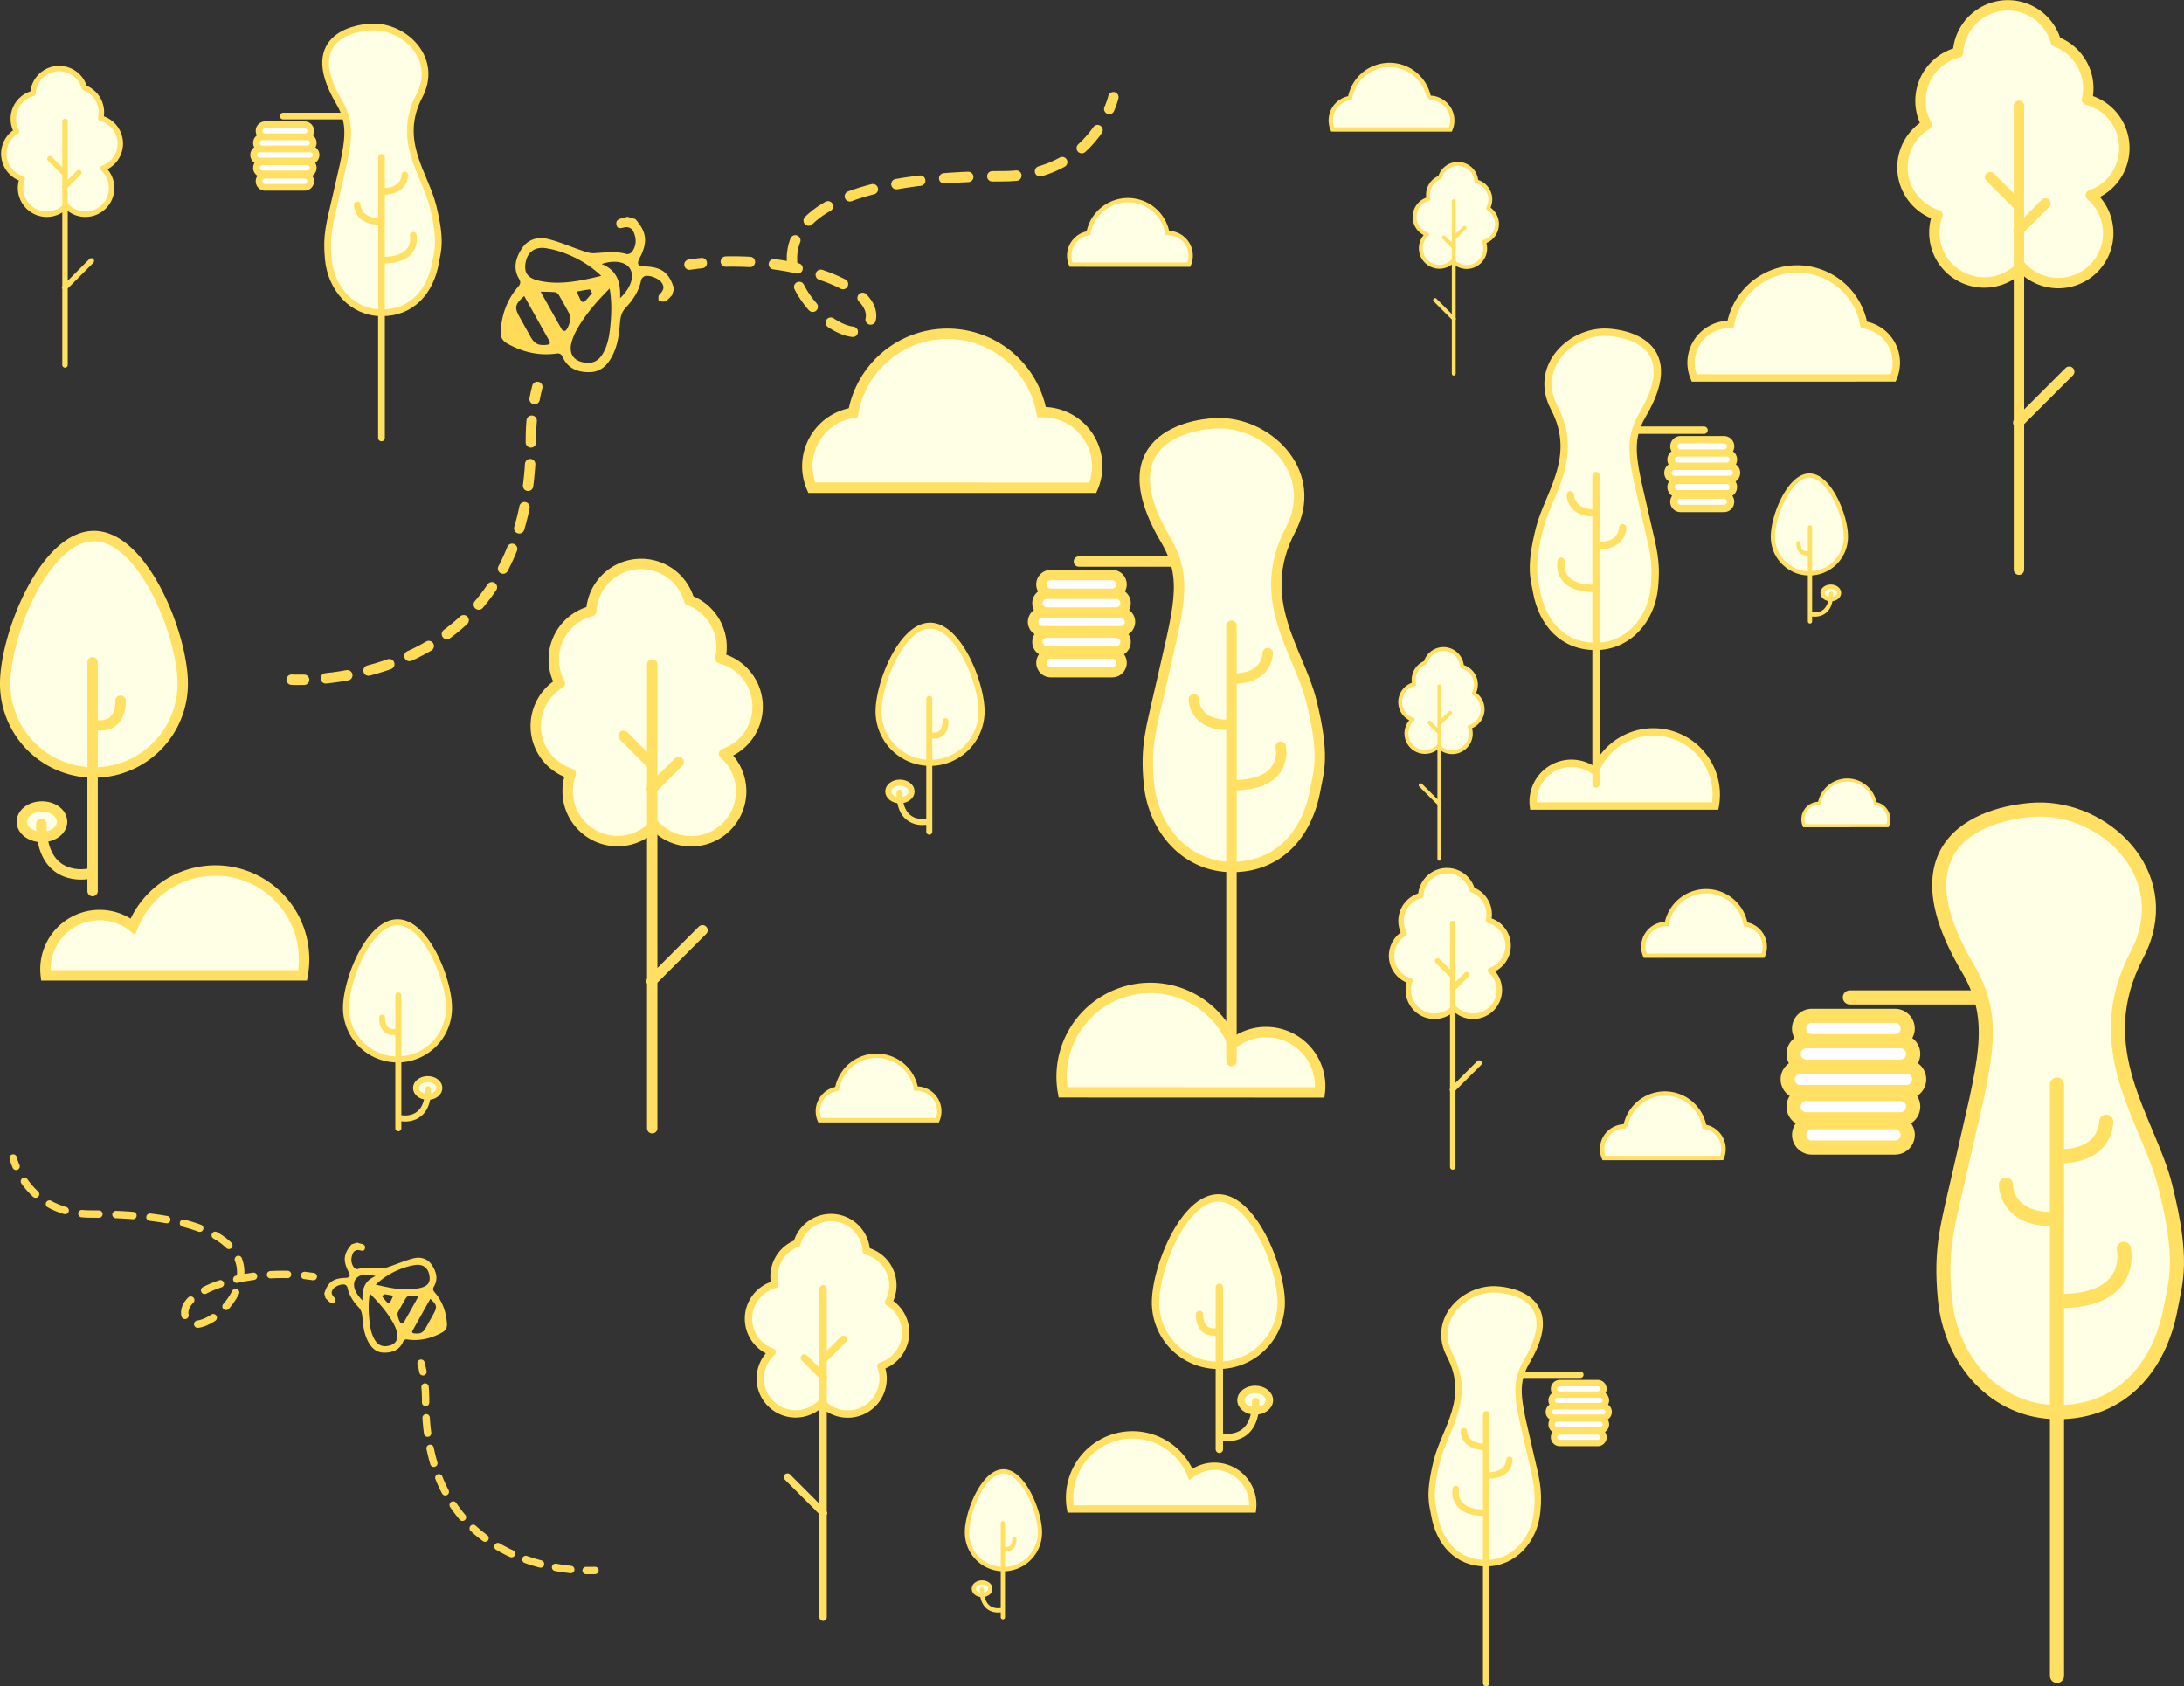 <svg id="Layer_1" data-name="Layer 1" xmlns="http://www.w3.org/2000/svg" width="1896.51" height="1464.33" viewBox="0 0 1896.51 1464.33">
	<rect x="0" y="0" width="1896.51" height="1464.33" fill="#333333" stroke="none"/>
	<?xml-stylesheet type="text/css" href="../../../gameanim.css"?>
  <defs>
    <style>
      .cls-1, .cls-10, .cls-12, .cls-15, .cls-18, .cls-2, .cls-20, .cls-21, .cls-22, .cls-26, .cls-28, .cls-3, .cls-30, .cls-33, .cls-8 {
        fill: none;
      }

      .cls-1, .cls-2, .cls-20, .cls-21, .cls-22, .cls-3 {
        stroke: #ffdb58;
      }

      .cls-1, .cls-10, .cls-11, .cls-12, .cls-13, .cls-14, .cls-15, .cls-16, .cls-17, .cls-18, .cls-19, .cls-2, .cls-20, .cls-21, .cls-22, .cls-25, .cls-26, .cls-27, .cls-28, .cls-29, .cls-3, .cls-30, .cls-31, .cls-32, .cls-33, .cls-34, .cls-7, .cls-8, .cls-9 {
        stroke-linecap: round;
        stroke-linejoin: round;
      }

      .cls-1, .cls-13, .cls-2, .cls-3, .cls-5, .cls-7, .cls-8 {
        stroke-width: 9.03px;
      }

      .cls-2 {
        stroke-dasharray: 20.91 20.91 20.91 20.91 20.91 20.91;
      }

      .cls-3 {
        stroke-dasharray: 18.88 18.88 18.88 18.88 18.88 18.88;
      }

      .cls-4 {
        fill: #ffdb58;
      }

      .cls-11, .cls-14, .cls-17, .cls-23, .cls-24, .cls-25, .cls-27, .cls-29, .cls-32, .cls-5, .cls-6, .cls-7, .cls-9 {
        fill: #ffffe5;
      }

      .cls-10, .cls-11, .cls-12, .cls-13, .cls-14, .cls-15, .cls-16, .cls-17, .cls-18, .cls-19, .cls-23, .cls-24, .cls-25, .cls-26, .cls-27, .cls-28, .cls-29, .cls-30, .cls-31, .cls-32, .cls-33, .cls-34, .cls-5, .cls-6, .cls-7, .cls-8, .cls-9 {
        stroke: #ffe063;
      }

      .cls-23, .cls-24, .cls-5, .cls-6 {
        stroke-miterlimit: 10;
      }

      .cls-6 {
        stroke-width: 3.78px;
      }

      .cls-10, .cls-9 {
        stroke-width: 5.24px;
      }

      .cls-11, .cls-12 {
        stroke-width: 4.74px;
      }

      .cls-13, .cls-16, .cls-19, .cls-31, .cls-34 {
        fill: #fff;
      }

      .cls-14, .cls-15, .cls-16 {
        stroke-width: 12.27px;
      }

      .cls-17, .cls-18, .cls-19 {
        stroke-width: 5.82px;
      }

      .cls-20, .cls-21, .cls-22, .cls-23, .cls-25, .cls-26, .cls-31 {
        stroke-width: 6.4px;
      }

      .cls-21 {
        stroke-dasharray: 14.8 14.8 14.8 14.8 14.8 14.8;
      }

      .cls-22 {
        stroke-dasharray: 13.37 13.37 13.37 13.37 13.37 13.37;
      }

      .cls-24 {
        stroke-width: 2.68px;
      }

      .cls-27, .cls-28 {
        stroke-width: 3.71px;
      }

      .cls-29, .cls-30 {
        stroke-width: 3.36px;
      }

      .cls-32, .cls-33, .cls-34 {
        stroke-width: 5.57px;
      }
    </style>
  </defs>
  <title>customactivity_tablet</title>
  <g id="Bee">
    <g>
      <path class="cls-1" d="M685.23,246.24q5.37-.8,10.75-1.35" transform="translate(-86.54 -16.44)"/>
      <path class="cls-2" d="M716.85,243.58C787.62,242,851.62,268.67,842,295.94a12.79,12.79,0,0,1-4.88,6.62" transform="translate(-86.54 -16.44)"/>
      <path class="cls-2" d="M827.08,304.57C783.86,300,686.81,169.48,957.62,169.48c51.43,0,76.39-28.74,87.6-49" transform="translate(-86.54 -16.44)"/>
      <path class="cls-1" d="M1049.79,111.06a71.48,71.48,0,0,0,3.57-10.22" transform="translate(-86.54 -16.44)"/>
    </g>
    <g>
      <path class="cls-1" d="M339.78,606.66s4,.24,10.83.08" transform="translate(-86.54 -16.44)"/>
      <path class="cls-3" d="M369.45,605.5c32.92-3.45,86.64-15.64,126.49-57.09" transform="translate(-86.54 -16.44)"/>
      <path class="cls-3" d="M502.28,541.42c26.37-30.81,45.25-76.08,45.25-142.51a199.86,199.86,0,0,1,1.71-26.57" transform="translate(-86.54 -16.44)"/>
      <path class="cls-1" d="M550.75,363q1-5.43,2.38-10.57" transform="translate(-86.54 -16.44)"/>
    </g>
    <g id="_5DqBM2.tif" data-name="5DqBM2.tif">
      <path class="cls-4" d="M670.2,272.75c-1.94,1.83-3.63,4.16-5.91,5.32-1.54.78-3.92-.07-5.92-.19.12-1.8-.46-4.26.5-5.26,3.19-3.34,5.45-6.45,2.09-10.91-2.73-3.61-10.47-6.75-14.54-5.43a5.34,5.34,0,0,0-3.13,3.32c-1.85,9.59-7.09,17.33-13.52,24.18-3.74,4-4.51,8.42-4.9,13.37-.78,9.84-2,19.55-6.75,28.53-4.17,8-10,13.72-19.29,13.94-10.2.24-19.17-3-23.65-13.07-1.77-4-4.25-3.2-7.15-2.87-14.45,1.64-27.8-1.65-40.47-8.6-4.65-2.55-6.66-5.8-6.28-11.23,1-14.19,5.45-26.95,14.72-37.83,2-2.39,3.32-4,1.23-7.53-5.47-9.17-2.83-18.25,2.54-26.38,5.18-7.83,13.67-10.26,22.21-8.22,10.19,2.44,19.91,6.82,29.9,10.16,3.36,1.12,7,2.45,10.38,2.27,9.57-.51,19.08-2,28.6.78,1.28.37,3.77-.89,4.65-2.13,3.68-5.25,3.82-11.05,1.32-16.85a6.67,6.67,0,0,0-7.75-4.26c-2.84.46-6.39,2.1-7.22-2.21-.93-4.83,3.2-5.26,6.59-6a22.74,22.74,0,0,0,2.7-1l7.12,2c10,11.51,11,20.16,3.57,34.14-2.54,4.81-1.28,6.82,4.37,7,14.87.47,21.4,5.37,25.62,19.25ZM608.64,256A92.23,92.23,0,0,0,580,237.57a85,85,0,0,0-19.71-5.65c-9.71-1.35-15.92,3.79-17.4,12.89-1.44,8.8,2,13.38,12.5,15.59C573.43,264.19,591,260.21,608.64,256Zm7.29,11c-11.44,11.45-21.15,22.62-28.48,35.69a50.16,50.16,0,0,0-4.35,10.1c-3.25,10.91,1.65,17.88,13,18.71,6,.44,10.35-2.27,13.48-7.27,4.57-7.3,6-15.5,6.85-23.85C617.49,289.74,618,279.07,615.93,267Zm-74.17,6.5c-8.15,7.3-8.69,9.94-4,18.31q4.66,8.38,9.31,16.75c3.66,6.58,6.94,8.11,14.22,7.32,3-.33,3.32-1.53,2.07-3.78C556.17,299.29,549,286.46,541.76,273.54ZM556,269.71c6.54,11.71,12.46,22.38,18.51,33a3.05,3.05,0,0,0,2.76,1.06c2.6-1.28,5.69-11.07,4.33-13.61-3.12-5.83-6.33-11.63-9.67-17.34-.67-1.14-2-2.48-3.19-2.61C564.91,269.77,561.06,269.86,556,269.71Zm69,5.67c9.81-9.5,12.69-19.41,8.43-25.92-3.65-5.59-13.44-7.52-24.49-3.77C622.6,251.17,625.56,261.8,625,275.38ZM600.65,271c-.71-1.17-1.47-3.26-2-3.21-3.8.36-7.56,1.17-11.33,1.83,1.27,2.81,2.42,5.68,3.92,8.36.31.56,2.4.91,2.82.49C596.28,276.25,598.24,273.77,600.65,271Z" transform="translate(-86.54 -16.44)"/>
    </g>
  </g>
  <path class="cls-5" d="M349.33,863.42A77.07,77.07,0,0,0,201.91,821,47,47,0,0,0,126,858a47.4,47.4,0,0,0,.32,5.42Z" transform="translate(-86.54 -16.44)"/>
  <path class="cls-5" d="M1009.63,965A77.07,77.07,0,0,1,1157,922.66a47,47,0,0,1,75.93,37,47.4,47.4,0,0,1-.32,5.42Z" transform="translate(-86.54 -16.44)"/>
  <path class="cls-5" d="M1035.46,440a47,47,0,0,0-43.1-65.64c-.46,0-.92,0-1.38,0a83.09,83.09,0,0,0-163.53.5,47,47,0,0,0-36,65.1Z" transform="translate(-86.54 -16.44)"/>
  <path class="cls-6" d="M1118.86,246.27a19.68,19.68,0,0,0-18.06-27.5h-.58a34.81,34.81,0,0,0-68.51.21,19.68,19.68,0,0,0-15.07,27.27Z" transform="translate(-86.54 -16.44)"/>
  <path class="cls-6" d="M900.58,989.25a19.68,19.68,0,0,0-18.06-27.5h-.58a34.81,34.81,0,0,0-68.51.21,19.68,19.68,0,0,0-15.07,27.27Z" transform="translate(-86.54 -16.44)"/>
  <path class="cls-6" d="M1346,128.84a19.68,19.68,0,0,0-18.06-27.5h-.58a34.81,34.81,0,0,0-68.51.21,19.68,19.68,0,0,0-15.07,27.27Z" transform="translate(-86.54 -16.44)"/>
  <g>
    <path class="cls-7" d="M91.05,610.2c0-42.57,34.51-128.26,77.08-128.26s77.08,85.69,77.08,128.26a77.08,77.08,0,1,1-154.16,0Z" transform="translate(-86.54 -16.44)"/>
    <ellipse class="cls-7" cx="36.43" cy="713.59" rx="17.46" ry="13.25"/>
    <path class="cls-8" d="M166.93,790.25V591.53M169.26,646s22,5.17,22-21.1m-68.85,107c0,51.79,40.55,43.36,40.55,43.36" transform="translate(-86.54 -16.44)"/>
  </g>
  <g>
    <path class="cls-9" d="M849.47,634.2c0-24.7,20-74.42,44.72-74.42s44.72,49.72,44.72,74.42a44.72,44.72,0,0,1-89.45,0Z" transform="translate(-86.54 -16.44)"/>
    <ellipse class="cls-9" cx="781.46" cy="687.29" rx="10.13" ry="7.69"/>
    <path class="cls-10" d="M893.5,738.67V623.37M894.85,655s12.74,3,12.74-12.24m-40,62.07c0,30,23.53,25.16,23.53,25.16" transform="translate(-86.54 -16.44)"/>
  </g>
  <g>
    <path class="cls-9" d="M476.45,891.72c0-24.7-20-74.42-44.72-74.42S387,867,387,891.72a44.72,44.72,0,0,0,89.45,0Z" transform="translate(-86.54 -16.44)"/>
    <ellipse class="cls-9" cx="371.4" cy="944.81" rx="10.13" ry="7.69"/>
    <path class="cls-10" d="M432.43,880.89V996.19m-14.09-96c0,15.24,12.74,12.24,12.74,12.24m3.68,75s23.53,4.89,23.53-25.16" transform="translate(-86.54 -16.44)"/>
  </g>
  <g>
    <path class="cls-7" d="M744.44,630.07a43.37,43.37,0,0,0-32.44-42,43.34,43.34,0,0,0-27-50.41,43.36,43.36,0,0,0-85,9.42,43.38,43.38,0,0,0-27.32,62.71,43.37,43.37,0,0,0,9.53,78.5,43.36,43.36,0,0,0,72.52,44.54A43.35,43.35,0,1,0,715.31,671,43.37,43.37,0,0,0,744.44,630.07Z" transform="translate(-86.54 -16.44)"/>
    <path class="cls-8" d="M652.91,996.19V593.38m-1.51,85.47-23.48-23.48m24.39,213.17,44.26-44.26M652.39,701.65l23.48-23.48" transform="translate(-86.54 -16.44)"/>
  </g>
  <g>
    <path class="cls-7" d="M1931.25,145a43.37,43.37,0,0,0-32.44-42,43.34,43.34,0,0,0-27-50.41,43.36,43.36,0,0,0-85,9.42,43.38,43.38,0,0,0-27.32,62.71,43.37,43.37,0,0,0,9.53,78.5,43.36,43.36,0,0,0,72.52,44.54A43.35,43.35,0,1,0,1902.11,186,43.37,43.37,0,0,0,1931.25,145Z" transform="translate(-86.54 -16.44)"/>
    <path class="cls-8" d="M1839.72,511.13V108.31m-1.51,85.47-23.48-23.48m24.39,213.17,44.26-44.26m-44.18-122.62,23.48-23.48" transform="translate(-86.54 -16.44)"/>
  </g>
  <g>
    <path class="cls-11" d="M1396.11,837.61a22.77,22.77,0,0,0-17-22,22.75,22.75,0,0,0-14.16-26.46,22.76,22.76,0,0,0-44.65,4.95A22.77,22.77,0,0,0,1305.92,827a22.77,22.77,0,0,0,5,41.21A22.76,22.76,0,0,0,1349,891.59a22.76,22.76,0,1,0,31.81-32.47A22.77,22.77,0,0,0,1396.11,837.61Z" transform="translate(-86.54 -16.44)"/>
    <path class="cls-12" d="M1348.05,1029.83V818.35m-.79,44.87-12.33-12.33m12.8,111.91L1371,939.57m-23.2-64.37,12.33-12.33" transform="translate(-86.54 -16.44)"/>
  </g>
  <g>
    <path class="cls-11" d="M191,141.09a22.77,22.77,0,0,0-17-22,22.75,22.75,0,0,0-14.16-26.46,22.76,22.76,0,0,0-44.65,4.95,22.77,22.77,0,0,0-14.34,32.92,22.77,22.77,0,0,0,5,41.21,22.76,22.76,0,0,0,38.08,23.38,22.76,22.76,0,1,0,31.81-32.47A22.77,22.77,0,0,0,191,141.09Z" transform="translate(-86.54 -16.44)"/>
    <path class="cls-12" d="M143,333.31V121.83m-.79,44.87-12.33-12.33m12.8,111.91L165.88,243m-23.2-64.37L155,166.34" transform="translate(-86.54 -16.44)"/>
  </g>
  <g>
    <path class="cls-7" d="M1084.24,697.07c-3.25-33.13,2-47.77,9.63-81.9,15.66-69.85,25.38-95.24,4.82-130.07-54.61-92.52,30.07-101.67,48.17-101.17,43.36,1.2,85.51,44.56,60.22,92.74-31.85,60.66,7.4,105.48,18.07,148.14,12,48.17,6.55,60.73,3.61,77.08-7.05,39.28-32.35,67.44-72.26,67.44S1088.14,736.79,1084.24,697.07Zm22.28-193h-83.1" transform="translate(-86.54 -16.44)"/>
    <path class="cls-8" d="M1155.9,937.94V559.77m-32.67,64s-.45,22.13,29.81,22.13m4.52-40.2c30.26,0,29.81-22.13,29.81-22.13m-29.81,114.71c48.78,0,41.1-33.42,41.1-33.42" transform="translate(-86.54 -16.44)"/>
    <path class="cls-13" d="M1041.49,532.07h-29.81m29.81,0h10.84a8.15,8.15,0,0,0,8.13-8.13h0a8.15,8.15,0,0,0-8.13-8.13H999a8.15,8.15,0,0,0-8.13,8.13h0a8.15,8.15,0,0,0,8.13,8.13h12.65M1060.46,592h0a8.15,8.15,0,0,0-8.13-8.13H999A8.15,8.15,0,0,0,990.9,592h0a8.15,8.15,0,0,0,8.13,8.13h53.29A8.15,8.15,0,0,0,1060.46,592Zm3.48-51.79h0a8.15,8.15,0,0,0-8.13-8.13H995.56a8.15,8.15,0,0,0-8.13,8.13h0a8.15,8.15,0,0,0,8.13,8.13h60.25A8.15,8.15,0,0,0,1063.93,540.2Zm0,33.72h0a8.15,8.15,0,0,0-8.13-8.13H995.56a8.15,8.15,0,0,0-8.13,8.13h0a8.15,8.15,0,0,0,8.13,8.13h60.25A8.15,8.15,0,0,0,1063.93,573.92Zm3.83-17.46h0a8.15,8.15,0,0,0-8.13-8.13h-67.9a8.15,8.15,0,0,0-8.13,8.13h0a8.15,8.15,0,0,0,8.13,8.13h67.9A8.15,8.15,0,0,0,1067.76,556.46Z" transform="translate(-86.54 -16.44)"/>
  </g>
  <g>
    <path class="cls-14" d="M1775.47,1144.64c-4.42-45,2.7-64.86,13.08-111.2,21.26-94.85,34.46-129.32,6.54-176.62-74.15-125.63,40.83-138.05,65.41-137.37,58.87,1.64,116.11,60.51,81.77,125.92-43.24,82.37,10.05,143.23,24.53,201.15,16.35,65.41,8.89,82.46,4.91,104.66-9.57,53.34-43.93,91.58-98.12,91.58S1780.77,1198.57,1775.47,1144.64Zm30.25-262.06H1692.89" transform="translate(-86.54 -16.44)"/>
    <path class="cls-15" d="M1872.77,1471.7V958.21m-44.36,86.88s-.61,30,40.47,30m6.13-54.58c41.09,0,40.47-30,40.47-30M1875,1146.27c66.23,0,55.81-45.38,55.81-45.38" transform="translate(-86.54 -16.44)"/>
    <path class="cls-16" d="M1717.42,920.6h-40.47m40.47,0h14.72a11.07,11.07,0,0,0,11-11h0a11.07,11.07,0,0,0-11-11h-72.36a11.07,11.07,0,0,0-11,11h0a11.07,11.07,0,0,0,11,11h17.17m66.23,81.36h0a11.07,11.07,0,0,0-11-11h-72.36a11.07,11.07,0,0,0-11,11h0a11.07,11.07,0,0,0,11,11h72.36A11.07,11.07,0,0,0,1743.17,1002Zm4.72-70.32h0a11.07,11.07,0,0,0-11-11H1655a11.07,11.07,0,0,0-11,11h0a11.07,11.07,0,0,0,11,11h81.81A11.07,11.07,0,0,0,1747.89,931.63Zm0,45.79h0a11.07,11.07,0,0,0-11-11H1655a11.07,11.07,0,0,0-11,11h0a11.07,11.07,0,0,0,11,11h81.81A11.07,11.07,0,0,0,1747.89,977.42Zm5.19-23.71h0a11.07,11.07,0,0,0-11-11h-92.2a11.07,11.07,0,0,0-11,11h0a11.07,11.07,0,0,0,11,11h92.2A11.07,11.07,0,0,0,1753.09,953.71Z" transform="translate(-86.54 -16.44)"/>
  </g>
  <g>
    <path class="cls-17" d="M371.64,241.55c-2.1-21.34,1.28-30.77,6.21-52.76,10.09-45,16.35-61.35,3.1-83.79-35.18-59.6,19.37-65.49,31-65.17,27.93.78,55.08,28.71,38.79,59.74-20.51,39.08,4.77,67.95,11.64,95.43,7.76,31,4.22,39.12,2.33,49.65-4.54,25.3-20.84,43.45-46.55,43.45S374.15,267.14,371.64,241.55ZM386,117.23H332.46" transform="translate(-86.54 -16.44)"/>
    <path class="cls-18" d="M417.8,396.72V153.11m-21,41.22s-.29,14.26,19.2,14.26m2.91-25.89c19.49,0,19.2-14.26,19.2-14.26m-19.2,73.9c31.42,0,26.48-21.53,26.48-21.53" transform="translate(-86.54 -16.44)"/>
    <path class="cls-19" d="M344.09,135.27h-19.2m19.2,0h7a5.25,5.25,0,0,0,5.24-5.24h0a5.25,5.25,0,0,0-5.24-5.24H316.75a5.25,5.25,0,0,0-5.24,5.24h0a5.25,5.25,0,0,0,5.24,5.24h8.15m31.42,38.6h0a5.25,5.25,0,0,0-5.24-5.24H316.75a5.25,5.25,0,0,0-5.24,5.24h0a5.25,5.25,0,0,0,5.24,5.24h34.33A5.25,5.25,0,0,0,356.31,173.86Zm2.24-33.36h0a5.25,5.25,0,0,0-5.24-5.24H314.5a5.25,5.25,0,0,0-5.24,5.24h0a5.25,5.25,0,0,0,5.24,5.24h38.81A5.25,5.25,0,0,0,358.55,140.5Zm0,21.72h0a5.25,5.25,0,0,0-5.24-5.24H314.5a5.25,5.25,0,0,0-5.24,5.24h0a5.25,5.25,0,0,0,5.24,5.24h38.81A5.25,5.25,0,0,0,358.55,162.23ZM361,151h0a5.25,5.25,0,0,0-5.24-5.24H312A5.25,5.25,0,0,0,306.8,151h0a5.25,5.25,0,0,0,5.24,5.24h43.74A5.25,5.25,0,0,0,361,151Z" transform="translate(-86.54 -16.44)"/>
  </g>
  <g id="Bee-2" data-name="Bee">
    <g>
      <path class="cls-20" d="M358.62,1125q-3.8-.56-7.61-1" transform="translate(-86.54 -16.44)"/>
      <path class="cls-21" d="M336.24,1123.14c-50.1-1.14-95.42,17.76-88.61,37.07a9.05,9.05,0,0,0,3.45,4.69" transform="translate(-86.54 -16.44)"/>
      <path class="cls-21" d="M258.2,1166.32c30.6-3.24,99.29-95.64-92.43-95.64-36.41,0-54.08-20.35-62-34.71" transform="translate(-86.54 -16.44)"/>
      <path class="cls-20" d="M100.51,1029.31a50.61,50.61,0,0,1-2.53-7.24" transform="translate(-86.54 -16.44)"/>
    </g>
    <g>
      <path class="cls-20" d="M603.2,1380.2s-2.82.17-7.67.05" transform="translate(-86.54 -16.44)"/>
      <path class="cls-22" d="M582.2,1379.38c-23.31-2.44-61.34-11.07-89.55-40.42" transform="translate(-86.54 -16.44)"/>
      <path class="cls-22" d="M488.15,1334c-18.67-21.82-32-53.86-32-100.9a141.51,141.51,0,0,0-1.21-18.8" transform="translate(-86.54 -16.44)"/>
      <path class="cls-20" d="M453.84,1207.71q-.73-3.85-1.68-7.49" transform="translate(-86.54 -16.44)"/>
    </g>
    <g id="_5DqBM2.tif-2" data-name="5DqBM2.tif">
      <path class="cls-4" d="M368.12,1139.76c3-9.83,7.61-13.3,18.14-13.63,4-.13,4.89-1.55,3.1-5-5.23-9.9-4.58-16,2.53-24.17l5-1.44a16.1,16.1,0,0,0,1.91.69c2.4.54,5.32.85,4.66,4.27-.59,3.05-3.1,1.89-5.11,1.56a4.72,4.72,0,0,0-5.49,3c-1.77,4.1-1.67,8.21.93,11.93.62.88,2.38,1.77,3.29,1.51,6.74-1.95,13.47-.91,20.25-.55,2.42.13,5-.81,7.35-1.61,7.07-2.36,14-5.47,21.17-7.19,6-1.44,12.05.27,15.72,5.82,3.81,5.75,5.67,12.18,1.8,18.68-1.48,2.47-.56,3.64.87,5.33,6.56,7.71,9.71,16.74,10.42,26.79.27,3.84-1.15,6.14-4.45,7.95-9,4.92-18.42,7.25-28.65,6.09-2.05-.23-3.81-.77-5.06,2-3.18,7.12-9.52,9.42-16.75,9.26-6.61-.15-10.71-4.23-13.66-9.87-3.33-6.36-4.23-13.23-4.78-20.2-.28-3.5-.82-6.65-3.47-9.47-4.55-4.85-8.26-10.33-9.57-17.12a3.78,3.78,0,0,0-2.22-2.35c-2.89-.94-8.37,1.29-10.3,3.84-2.38,3.16-.78,5.35,1.48,7.72.68.71.27,2.46.35,3.73-1.42.09-3.1.69-4.19.14-1.61-.82-2.81-2.47-4.18-3.77Zm82.46-4.71c7.47-1.57,9.87-4.81,8.85-11-1.05-6.44-5.45-10.08-12.32-9.12a60.15,60.15,0,0,0-14,4,65.3,65.3,0,0,0-20.3,13.05C425.36,1134.91,437.78,1137.73,450.57,1135Zm-43.22,28.33c.6,5.92,1.62,11.72,4.85,16.89,2.21,3.54,5.3,5.46,9.54,5.15,8-.59,11.48-5.52,9.18-13.25a35.52,35.52,0,0,0-3.08-7.15c-5.19-9.26-12.06-17.16-20.16-25.27C406.19,1148.27,406.59,1155.82,407.36,1163.38Zm37.58,8.29c-.89,1.59-.66,2.45,1.46,2.68,5.16.56,7.48-.52,10.07-5.18l6.59-11.86c3.29-5.92,2.91-7.79-2.86-13C455.09,1153.5,450,1162.58,444.94,1171.67ZM441.13,1142a3.8,3.8,0,0,0-2.26,1.85c-2.37,4-4.64,8.14-6.85,12.27-1,1.79,1.22,8.73,3.07,9.63a2.16,2.16,0,0,0,2-.75c4.29-7.5,8.48-15.05,13.11-23.34C446.53,1141.74,443.81,1141.68,441.13,1142Zm-28.47-17.35c-7.83-2.66-14.76-1.29-17.34,2.67-3,4.61-1,11.62,6,18.35C400.87,1136,403,1128.51,412.66,1124.63Zm10.53,23.2a2.11,2.11,0,0,0,2-.35c1.06-1.9,1.87-3.93,2.77-5.92-2.67-.47-5.33-1-8-1.3-.39,0-.93,1.44-1.43,2.27C420.21,1144.51,421.6,1146.27,423.18,1147.83Z" transform="translate(-86.54 -16.44)"/>
    </g>
  </g>
  <path class="cls-23" d="M1016.24,1326.8a54.57,54.57,0,0,1,104.37-30,33.25,33.25,0,0,1,53.76,26.17,33.56,33.56,0,0,1-.23,3.84Z" transform="translate(-86.54 -16.44)"/>
  <path class="cls-23" d="M1576,716.34a54.57,54.57,0,0,0-104.37-30,33.25,33.25,0,0,0-53.76,26.17,33.56,33.56,0,0,0,.23,3.84Z" transform="translate(-86.54 -16.44)"/>
  <path class="cls-23" d="M1557.75,344.64a33.26,33.26,0,0,1,30.52-46.47l1,0a58.83,58.83,0,0,1,115.78.36,33.27,33.27,0,0,1,25.46,46.09Z" transform="translate(-86.54 -16.44)"/>
  <path class="cls-6" d="M1479.37,1022.07a19.68,19.68,0,0,1,18.06-27.5h.58a34.81,34.81,0,0,1,68.51.21,19.68,19.68,0,0,1,15.07,27.27Z" transform="translate(-86.54 -16.44)"/>
  <path class="cls-24" d="M1653.25,733.49A13.93,13.93,0,0,1,1666,714h.41a24.64,24.64,0,0,1,48.5.15,13.94,13.94,0,0,1,10.67,19.31Z" transform="translate(-86.54 -16.44)"/>
  <path class="cls-6" d="M1515.17,846.35a19.68,19.68,0,0,1,18.06-27.5h.58a34.81,34.81,0,0,1,68.51.21,19.68,19.68,0,0,1,15.07,27.27Z" transform="translate(-86.54 -16.44)"/>
  <g>
    <path class="cls-25" d="M1199.1,1147.52c0-30.14-24.43-90.81-54.57-90.81s-54.57,60.67-54.57,90.81a54.57,54.57,0,0,0,109.14,0Z" transform="translate(-86.54 -16.44)"/>
    <ellipse class="cls-25" cx="1089.96" cy="1215.92" rx="12.36" ry="9.38"/>
    <path class="cls-26" d="M1145.38,1134.3V1275m-17.2-117.09c0,18.6,15.55,14.94,15.55,14.94m4.49,91.49s28.71,6,28.71-30.7" transform="translate(-86.54 -16.44)"/>
  </g>
  <g>
    <path class="cls-27" d="M1689.43,482.1c0-17.49-14.18-52.69-31.67-52.69s-31.67,35.2-31.67,52.69a31.67,31.67,0,1,0,63.33,0Z" transform="translate(-86.54 -16.44)"/>
    <ellipse class="cls-27" cx="1589.78" cy="514.89" rx="7.17" ry="5.44"/>
    <path class="cls-28" d="M1658.26,474.43v81.64m-10-67.94c0,10.79,9,8.67,9,8.67m2.6,53.09s16.66,3.46,16.66-17.81" transform="translate(-86.54 -16.44)"/>
  </g>
  <g>
    <path class="cls-27" d="M926.23,1346.84c0-17.49,14.18-52.69,31.67-52.69s31.67,35.2,31.67,52.69a31.67,31.67,0,1,1-63.33,0Z" transform="translate(-86.54 -16.44)"/>
    <ellipse class="cls-27" cx="852.8" cy="1379.62" rx="7.17" ry="5.44"/>
    <path class="cls-28" d="M957.4,1420.8v-81.64m1,22.37s9,2.12,9-8.67m-28.29,43.94c0,21.28,16.66,17.81,16.66,17.81" transform="translate(-86.54 -16.44)"/>
  </g>
  <g>
    <path class="cls-25" d="M736.49,1161.58a30.71,30.71,0,0,1,23-29.71,30.69,30.69,0,0,1,19.1-35.69,30.7,30.7,0,0,1,60.22,6.67,30.71,30.71,0,0,1,19.34,44.4,30.71,30.71,0,0,1-6.75,55.58A30.7,30.7,0,0,1,800,1234.37a30.69,30.69,0,1,1-42.9-43.79A30.7,30.7,0,0,1,736.49,1161.58Z" transform="translate(-86.54 -16.44)"/>
    <path class="cls-26" d="M801.29,1135.61v285.2M819,1179.49l-16.63,16.63m-32,103,31.34,31.34M785,1195.64l16.63,16.63" transform="translate(-86.54 -16.44)"/>
  </g>
  <g>
    <path class="cls-29" d="M1302.41,626.12a16.12,16.12,0,0,1,12.06-15.6,16.11,16.11,0,0,1,10-18.74,16.12,16.12,0,0,1,31.61,3.5,16.12,16.12,0,0,1,10.15,23.31,16.12,16.12,0,0,1-3.54,29.18,16.12,16.12,0,0,1-27,16.56,16.11,16.11,0,1,1-22.52-23A16.12,16.12,0,0,1,1302.41,626.12Z" transform="translate(-86.54 -16.44)"/>
    <path class="cls-30" d="M1336.43,612.49V762.21m9.29-126.69-8.73,8.73m-16.79,54.06,16.45,16.45M1327.9,644l8.73,8.73" transform="translate(-86.54 -16.44)"/>
  </g>
  <g>
    <path class="cls-29" d="M1314.92,204.82a16.12,16.12,0,0,1,12.06-15.6,16.11,16.11,0,0,1,10-18.74,16.12,16.12,0,0,1,31.61,3.5,16.12,16.12,0,0,1,10.15,23.31,16.12,16.12,0,0,1-3.54,29.18,16.12,16.12,0,0,1-27,16.56,16.11,16.11,0,1,1-22.52-23A16.12,16.12,0,0,1,1314.92,204.82Z" transform="translate(-86.54 -16.44)"/>
    <path class="cls-30" d="M1348.94,191.18V340.91m9.29-126.69-8.73,8.73M1332.71,277l16.45,16.45m-8.76-70.76,8.73,8.73" transform="translate(-86.54 -16.44)"/>
  </g>
  <g>
    <path class="cls-25" d="M1472,577.78c-28.26,0-46.17-19.94-51.16-47.75-2.08-11.57-6-20.46,2.56-54.57,7.55-30.2,35.34-61.93,12.79-104.88-17.91-34.11,11.94-64.8,42.63-65.66,12.82-.36,72.77,6.12,34.11,71.63-14.56,24.66-7.67,42.63,3.41,92.09,5.42,24.16,9.13,34.53,6.82,58C1520.45,554.74,1500.31,577.78,1472,577.78ZM1566.27,390h-58.84" transform="translate(-86.54 -16.44)"/>
    <path class="cls-26" d="M1472.48,429.41V697.16m2-206.78c21.42,0,21.1-15.67,21.1-15.67m-45.41-28.46s-.32,15.67,21.1,15.67m-29.1,41.89s-5.44,23.66,29.1,23.66" transform="translate(-86.54 -16.44)"/>
    <path class="cls-31" d="M1574.59,409.8h-21.1m21.1,0h9a5.77,5.77,0,0,0,5.76-5.76h0a5.77,5.77,0,0,0-5.76-5.76h-37.73a5.77,5.77,0,0,0-5.76,5.76h0a5.77,5.77,0,0,0,5.76,5.76h7.67m35.81,42.42h0a5.77,5.77,0,0,0-5.76-5.76h-37.73a5.77,5.77,0,0,0-5.76,5.76h0a5.77,5.77,0,0,0,5.76,5.76h37.73A5.77,5.77,0,0,0,1589.29,452.22Zm2.46-36.67h0a5.77,5.77,0,0,0-5.76-5.76h-42.66a5.77,5.77,0,0,0-5.76,5.76h0a5.77,5.77,0,0,0,5.76,5.76H1586A5.77,5.77,0,0,0,1591.76,415.55Zm0,23.88h0a5.77,5.77,0,0,0-5.76-5.76h-42.66a5.77,5.77,0,0,0-5.76,5.76h0a5.77,5.77,0,0,0,5.76,5.76H1586A5.77,5.77,0,0,0,1591.76,439.43Zm2.71-12.36h0a5.77,5.77,0,0,0-5.76-5.76h-48.07a5.77,5.77,0,0,0-5.76,5.76h0a5.77,5.77,0,0,0,5.76,5.76h48.07A5.77,5.77,0,0,0,1594.47,427.07Z" transform="translate(-86.54 -16.44)"/>
  </g>
  <g>
    <path class="cls-32" d="M1376.72,1373.93c-24.63,0-40.24-17.38-44.6-41.62-1.81-10.09-5.2-17.84,2.23-47.57,6.58-26.32,30.8-54,11.15-91.42-15.61-29.73,10.41-56.49,37.16-57.23,11.17-.31,63.43,5.34,29.73,62.43-12.69,21.5-6.69,37.16,3,80.27,4.72,21.06,8,30.1,5.95,50.54C1418.91,1353.84,1401.35,1373.93,1376.72,1373.93Zm82.13-163.7h-51.28" transform="translate(-86.54 -16.44)"/>
    <path class="cls-33" d="M1377.09,1244.6V1478m1.77-180.24c18.67,0,18.4-13.66,18.4-13.66m-39.58-24.81s-.28,13.66,18.4,13.66m-25.36,36.51s-4.74,20.63,25.36,20.63" transform="translate(-86.54 -16.44)"/>
    <path class="cls-34" d="M1466.1,1227.51h-18.4m18.4,0h7.8a5,5,0,0,0,5-5h0a5,5,0,0,0-5-5H1441a5,5,0,0,0-5,5h0a5,5,0,0,0,5,5h6.69m31.22,37h0a5,5,0,0,0-5-5H1441a5,5,0,0,0-5,5h0a5,5,0,0,0,5,5h32.89A5,5,0,0,0,1478.92,1264.48Zm2.15-32h0a5,5,0,0,0-5-5h-37.18a5,5,0,0,0-5,5h0a5,5,0,0,0,5,5H1476A5,5,0,0,0,1481.06,1232.52Zm0,20.81h0a5,5,0,0,0-5-5h-37.18a5,5,0,0,0-5,5h0a5,5,0,0,0,5,5H1476A5,5,0,0,0,1481.06,1253.33Zm2.36-10.78h0a5,5,0,0,0-5-5h-41.9a5,5,0,0,0-5,5h0a5,5,0,0,0,5,5h41.9A5,5,0,0,0,1483.42,1242.56Z" transform="translate(-86.54 -16.44)"/>
  </g>
</svg>
